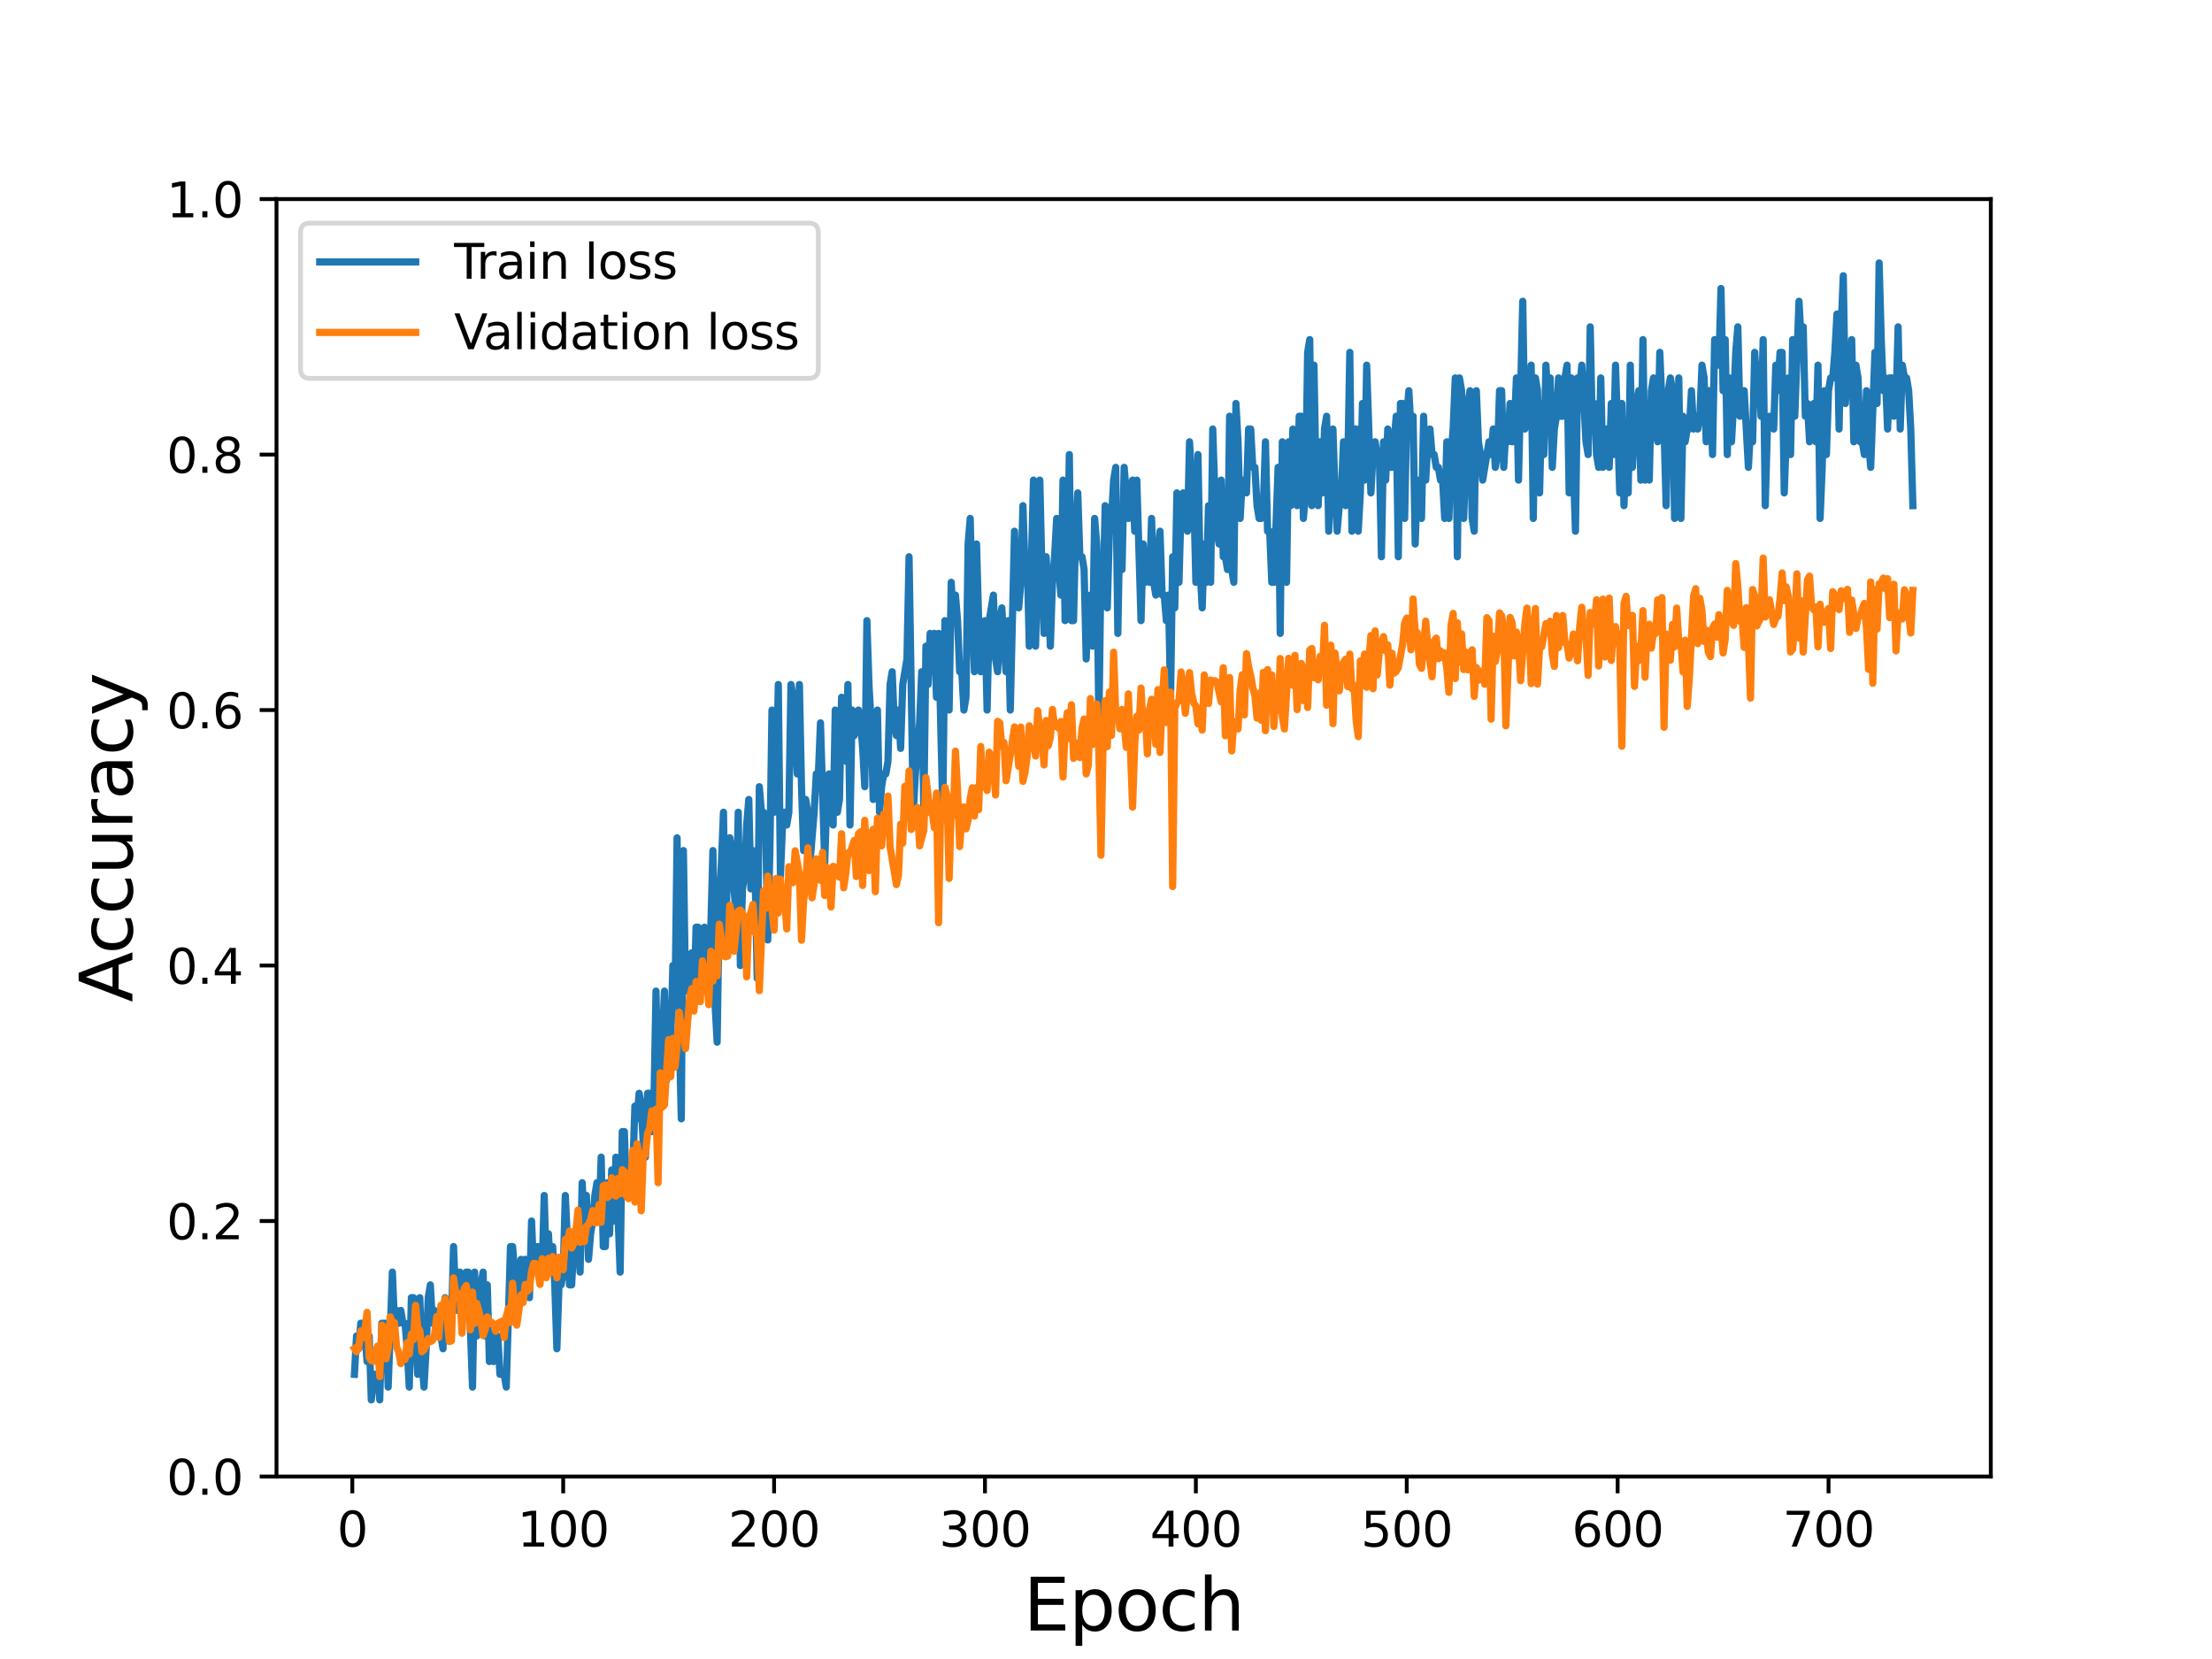 <?xml version="1.0" encoding="utf-8" standalone="no"?>
<!DOCTYPE svg PUBLIC "-//W3C//DTD SVG 1.1//EN"
  "http://www.w3.org/Graphics/SVG/1.1/DTD/svg11.dtd">
<svg height="345.6pt" version="1.1" viewBox="0 0 460.8 345.6" width="460.8pt" xmlns="http://www.w3.org/2000/svg" xmlns:xlink="http://www.w3.org/1999/xlink">
 <defs>
  <style type="text/css">*{stroke-linecap:butt;stroke-linejoin:round;}</style>
 </defs>
 <g id="figure_1">
  <g id="patch_1">
   <path d="M 0 345.6 
L 460.8 345.6 
L 460.8 0 
L 0 0 
z
" style="fill:#ffffff;"/>
  </g>
  <g id="axes_1">
   <g id="patch_2">
    <path d="M 57.6 307.584 
L 414.72 307.584 
L 414.72 41.472 
L 57.6 41.472 
z
" style="fill:#ffffff;"/>
   </g>
   <g id="matplotlib.axis_1">
    <g id="xtick_1">
     <g id="line2d_1">
      <defs>
       <path d="M 0 0 
L 0 3.5 
" id="m7c4760db73" style="stroke:#000000;stroke-width:0.8;"/>
      </defs>
      <g>
       <use style="stroke:#000000;stroke-width:0.8;" x="73.393" xlink:href="#m7c4760db73" y="307.584"/>
      </g>
     </g>
     <g id="text_1">
      <!-- 0 -->
      <g transform="translate(70.212 322.182)scale(0.1 -0.1)">
       <defs>
        <path d="M 2034 4250 
Q 1547 4250 1301 3770 
Q 1056 3291 1056 2328 
Q 1056 1369 1301 889 
Q 1547 409 2034 409 
Q 2525 409 2770 889 
Q 3016 1369 3016 2328 
Q 3016 3291 2770 3770 
Q 2525 4250 2034 4250 
z
M 2034 4750 
Q 2819 4750 3233 4129 
Q 3647 3509 3647 2328 
Q 3647 1150 3233 529 
Q 2819 -91 2034 -91 
Q 1250 -91 836 529 
Q 422 1150 422 2328 
Q 422 3509 836 4129 
Q 1250 4750 2034 4750 
z
" id="DejaVuSans-30" transform="scale(0.016)"/>
       </defs>
       <use xlink:href="#DejaVuSans-30"/>
      </g>
     </g>
    </g>
    <g id="xtick_2">
     <g id="line2d_2">
      <g>
       <use style="stroke:#000000;stroke-width:0.8;" x="117.325" xlink:href="#m7c4760db73" y="307.584"/>
      </g>
     </g>
     <g id="text_2">
      <!-- 100 -->
      <g transform="translate(107.781 322.182)scale(0.1 -0.1)">
       <defs>
        <path d="M 794 531 
L 1825 531 
L 1825 4091 
L 703 3866 
L 703 4441 
L 1819 4666 
L 2450 4666 
L 2450 531 
L 3481 531 
L 3481 0 
L 794 0 
L 794 531 
z
" id="DejaVuSans-31" transform="scale(0.016)"/>
       </defs>
       <use xlink:href="#DejaVuSans-31"/>
       <use x="63.623" xlink:href="#DejaVuSans-30"/>
       <use x="127.246" xlink:href="#DejaVuSans-30"/>
      </g>
     </g>
    </g>
    <g id="xtick_3">
     <g id="line2d_3">
      <g>
       <use style="stroke:#000000;stroke-width:0.8;" x="161.257" xlink:href="#m7c4760db73" y="307.584"/>
      </g>
     </g>
     <g id="text_3">
      <!-- 200 -->
      <g transform="translate(151.713 322.182)scale(0.1 -0.1)">
       <defs>
        <path d="M 1228 531 
L 3431 531 
L 3431 0 
L 469 0 
L 469 531 
Q 828 903 1448 1529 
Q 2069 2156 2228 2338 
Q 2531 2678 2651 2914 
Q 2772 3150 2772 3378 
Q 2772 3750 2511 3984 
Q 2250 4219 1831 4219 
Q 1534 4219 1204 4116 
Q 875 4013 500 3803 
L 500 4441 
Q 881 4594 1212 4672 
Q 1544 4750 1819 4750 
Q 2544 4750 2975 4387 
Q 3406 4025 3406 3419 
Q 3406 3131 3298 2873 
Q 3191 2616 2906 2266 
Q 2828 2175 2409 1742 
Q 1991 1309 1228 531 
z
" id="DejaVuSans-32" transform="scale(0.016)"/>
       </defs>
       <use xlink:href="#DejaVuSans-32"/>
       <use x="63.623" xlink:href="#DejaVuSans-30"/>
       <use x="127.246" xlink:href="#DejaVuSans-30"/>
      </g>
     </g>
    </g>
    <g id="xtick_4">
     <g id="line2d_4">
      <g>
       <use style="stroke:#000000;stroke-width:0.8;" x="205.188" xlink:href="#m7c4760db73" y="307.584"/>
      </g>
     </g>
     <g id="text_4">
      <!-- 300 -->
      <g transform="translate(195.644 322.182)scale(0.1 -0.1)">
       <defs>
        <path d="M 2597 2516 
Q 3050 2419 3304 2112 
Q 3559 1806 3559 1356 
Q 3559 666 3084 287 
Q 2609 -91 1734 -91 
Q 1441 -91 1130 -33 
Q 819 25 488 141 
L 488 750 
Q 750 597 1062 519 
Q 1375 441 1716 441 
Q 2309 441 2620 675 
Q 2931 909 2931 1356 
Q 2931 1769 2642 2001 
Q 2353 2234 1838 2234 
L 1294 2234 
L 1294 2753 
L 1863 2753 
Q 2328 2753 2575 2939 
Q 2822 3125 2822 3475 
Q 2822 3834 2567 4026 
Q 2313 4219 1838 4219 
Q 1578 4219 1281 4162 
Q 984 4106 628 3988 
L 628 4550 
Q 988 4650 1302 4700 
Q 1616 4750 1894 4750 
Q 2613 4750 3031 4423 
Q 3450 4097 3450 3541 
Q 3450 3153 3228 2886 
Q 3006 2619 2597 2516 
z
" id="DejaVuSans-33" transform="scale(0.016)"/>
       </defs>
       <use xlink:href="#DejaVuSans-33"/>
       <use x="63.623" xlink:href="#DejaVuSans-30"/>
       <use x="127.246" xlink:href="#DejaVuSans-30"/>
      </g>
     </g>
    </g>
    <g id="xtick_5">
     <g id="line2d_5">
      <g>
       <use style="stroke:#000000;stroke-width:0.8;" x="249.12" xlink:href="#m7c4760db73" y="307.584"/>
      </g>
     </g>
     <g id="text_5">
      <!-- 400 -->
      <g transform="translate(239.576 322.182)scale(0.1 -0.1)">
       <defs>
        <path d="M 2419 4116 
L 825 1625 
L 2419 1625 
L 2419 4116 
z
M 2253 4666 
L 3047 4666 
L 3047 1625 
L 3713 1625 
L 3713 1100 
L 3047 1100 
L 3047 0 
L 2419 0 
L 2419 1100 
L 313 1100 
L 313 1709 
L 2253 4666 
z
" id="DejaVuSans-34" transform="scale(0.016)"/>
       </defs>
       <use xlink:href="#DejaVuSans-34"/>
       <use x="63.623" xlink:href="#DejaVuSans-30"/>
       <use x="127.246" xlink:href="#DejaVuSans-30"/>
      </g>
     </g>
    </g>
    <g id="xtick_6">
     <g id="line2d_6">
      <g>
       <use style="stroke:#000000;stroke-width:0.8;" x="293.051" xlink:href="#m7c4760db73" y="307.584"/>
      </g>
     </g>
     <g id="text_6">
      <!-- 500 -->
      <g transform="translate(283.508 322.182)scale(0.1 -0.1)">
       <defs>
        <path d="M 691 4666 
L 3169 4666 
L 3169 4134 
L 1269 4134 
L 1269 2991 
Q 1406 3038 1543 3061 
Q 1681 3084 1819 3084 
Q 2600 3084 3056 2656 
Q 3513 2228 3513 1497 
Q 3513 744 3044 326 
Q 2575 -91 1722 -91 
Q 1428 -91 1123 -41 
Q 819 9 494 109 
L 494 744 
Q 775 591 1075 516 
Q 1375 441 1709 441 
Q 2250 441 2565 725 
Q 2881 1009 2881 1497 
Q 2881 1984 2565 2268 
Q 2250 2553 1709 2553 
Q 1456 2553 1204 2497 
Q 953 2441 691 2322 
L 691 4666 
z
" id="DejaVuSans-35" transform="scale(0.016)"/>
       </defs>
       <use xlink:href="#DejaVuSans-35"/>
       <use x="63.623" xlink:href="#DejaVuSans-30"/>
       <use x="127.246" xlink:href="#DejaVuSans-30"/>
      </g>
     </g>
    </g>
    <g id="xtick_7">
     <g id="line2d_7">
      <g>
       <use style="stroke:#000000;stroke-width:0.8;" x="336.983" xlink:href="#m7c4760db73" y="307.584"/>
      </g>
     </g>
     <g id="text_7">
      <!-- 600 -->
      <g transform="translate(327.439 322.182)scale(0.1 -0.1)">
       <defs>
        <path d="M 2113 2584 
Q 1688 2584 1439 2293 
Q 1191 2003 1191 1497 
Q 1191 994 1439 701 
Q 1688 409 2113 409 
Q 2538 409 2786 701 
Q 3034 994 3034 1497 
Q 3034 2003 2786 2293 
Q 2538 2584 2113 2584 
z
M 3366 4563 
L 3366 3988 
Q 3128 4100 2886 4159 
Q 2644 4219 2406 4219 
Q 1781 4219 1451 3797 
Q 1122 3375 1075 2522 
Q 1259 2794 1537 2939 
Q 1816 3084 2150 3084 
Q 2853 3084 3261 2657 
Q 3669 2231 3669 1497 
Q 3669 778 3244 343 
Q 2819 -91 2113 -91 
Q 1303 -91 875 529 
Q 447 1150 447 2328 
Q 447 3434 972 4092 
Q 1497 4750 2381 4750 
Q 2619 4750 2861 4703 
Q 3103 4656 3366 4563 
z
" id="DejaVuSans-36" transform="scale(0.016)"/>
       </defs>
       <use xlink:href="#DejaVuSans-36"/>
       <use x="63.623" xlink:href="#DejaVuSans-30"/>
       <use x="127.246" xlink:href="#DejaVuSans-30"/>
      </g>
     </g>
    </g>
    <g id="xtick_8">
     <g id="line2d_8">
      <g>
       <use style="stroke:#000000;stroke-width:0.8;" x="380.915" xlink:href="#m7c4760db73" y="307.584"/>
      </g>
     </g>
     <g id="text_8">
      <!-- 700 -->
      <g transform="translate(371.371 322.182)scale(0.1 -0.1)">
       <defs>
        <path d="M 525 4666 
L 3525 4666 
L 3525 4397 
L 1831 0 
L 1172 0 
L 2766 4134 
L 525 4134 
L 525 4666 
z
" id="DejaVuSans-37" transform="scale(0.016)"/>
       </defs>
       <use xlink:href="#DejaVuSans-37"/>
       <use x="63.623" xlink:href="#DejaVuSans-30"/>
       <use x="127.246" xlink:href="#DejaVuSans-30"/>
      </g>
     </g>
    </g>
    <g id="text_9">
     <!-- Epoch -->
     <g transform="translate(213.194 339.66)scale(0.15 -0.15)">
      <defs>
       <path d="M 628 4666 
L 3578 4666 
L 3578 4134 
L 1259 4134 
L 1259 2753 
L 3481 2753 
L 3481 2222 
L 1259 2222 
L 1259 531 
L 3634 531 
L 3634 0 
L 628 0 
L 628 4666 
z
" id="DejaVuSans-45" transform="scale(0.016)"/>
       <path d="M 1159 525 
L 1159 -1331 
L 581 -1331 
L 581 3500 
L 1159 3500 
L 1159 2969 
Q 1341 3281 1617 3432 
Q 1894 3584 2278 3584 
Q 2916 3584 3314 3078 
Q 3713 2572 3713 1747 
Q 3713 922 3314 415 
Q 2916 -91 2278 -91 
Q 1894 -91 1617 61 
Q 1341 213 1159 525 
z
M 3116 1747 
Q 3116 2381 2855 2742 
Q 2594 3103 2138 3103 
Q 1681 3103 1420 2742 
Q 1159 2381 1159 1747 
Q 1159 1113 1420 752 
Q 1681 391 2138 391 
Q 2594 391 2855 752 
Q 3116 1113 3116 1747 
z
" id="DejaVuSans-70" transform="scale(0.016)"/>
       <path d="M 1959 3097 
Q 1497 3097 1228 2736 
Q 959 2375 959 1747 
Q 959 1119 1226 758 
Q 1494 397 1959 397 
Q 2419 397 2687 759 
Q 2956 1122 2956 1747 
Q 2956 2369 2687 2733 
Q 2419 3097 1959 3097 
z
M 1959 3584 
Q 2709 3584 3137 3096 
Q 3566 2609 3566 1747 
Q 3566 888 3137 398 
Q 2709 -91 1959 -91 
Q 1206 -91 779 398 
Q 353 888 353 1747 
Q 353 2609 779 3096 
Q 1206 3584 1959 3584 
z
" id="DejaVuSans-6f" transform="scale(0.016)"/>
       <path d="M 3122 3366 
L 3122 2828 
Q 2878 2963 2633 3030 
Q 2388 3097 2138 3097 
Q 1578 3097 1268 2742 
Q 959 2388 959 1747 
Q 959 1106 1268 751 
Q 1578 397 2138 397 
Q 2388 397 2633 464 
Q 2878 531 3122 666 
L 3122 134 
Q 2881 22 2623 -34 
Q 2366 -91 2075 -91 
Q 1284 -91 818 406 
Q 353 903 353 1747 
Q 353 2603 823 3093 
Q 1294 3584 2113 3584 
Q 2378 3584 2631 3529 
Q 2884 3475 3122 3366 
z
" id="DejaVuSans-63" transform="scale(0.016)"/>
       <path d="M 3513 2113 
L 3513 0 
L 2938 0 
L 2938 2094 
Q 2938 2591 2744 2837 
Q 2550 3084 2163 3084 
Q 1697 3084 1428 2787 
Q 1159 2491 1159 1978 
L 1159 0 
L 581 0 
L 581 4863 
L 1159 4863 
L 1159 2956 
Q 1366 3272 1645 3428 
Q 1925 3584 2291 3584 
Q 2894 3584 3203 3211 
Q 3513 2838 3513 2113 
z
" id="DejaVuSans-68" transform="scale(0.016)"/>
      </defs>
      <use xlink:href="#DejaVuSans-45"/>
      <use x="63.184" xlink:href="#DejaVuSans-70"/>
      <use x="126.66" xlink:href="#DejaVuSans-6f"/>
      <use x="187.842" xlink:href="#DejaVuSans-63"/>
      <use x="242.822" xlink:href="#DejaVuSans-68"/>
     </g>
    </g>
   </g>
   <g id="matplotlib.axis_2">
    <g id="ytick_1">
     <g id="line2d_9">
      <defs>
       <path d="M 0 0 
L -3.5 0 
" id="m2d6a97a2b4" style="stroke:#000000;stroke-width:0.8;"/>
      </defs>
      <g>
       <use style="stroke:#000000;stroke-width:0.8;" x="57.6" xlink:href="#m2d6a97a2b4" y="307.584"/>
      </g>
     </g>
     <g id="text_10">
      <!-- 0.0 -->
      <g transform="translate(34.697 311.383)scale(0.1 -0.1)">
       <defs>
        <path d="M 684 794 
L 1344 794 
L 1344 0 
L 684 0 
L 684 794 
z
" id="DejaVuSans-2e" transform="scale(0.016)"/>
       </defs>
       <use xlink:href="#DejaVuSans-30"/>
       <use x="63.623" xlink:href="#DejaVuSans-2e"/>
       <use x="95.41" xlink:href="#DejaVuSans-30"/>
      </g>
     </g>
    </g>
    <g id="ytick_2">
     <g id="line2d_10">
      <g>
       <use style="stroke:#000000;stroke-width:0.8;" x="57.6" xlink:href="#m2d6a97a2b4" y="254.362"/>
      </g>
     </g>
     <g id="text_11">
      <!-- 0.2 -->
      <g transform="translate(34.697 258.161)scale(0.1 -0.1)">
       <use xlink:href="#DejaVuSans-30"/>
       <use x="63.623" xlink:href="#DejaVuSans-2e"/>
       <use x="95.41" xlink:href="#DejaVuSans-32"/>
      </g>
     </g>
    </g>
    <g id="ytick_3">
     <g id="line2d_11">
      <g>
       <use style="stroke:#000000;stroke-width:0.8;" x="57.6" xlink:href="#m2d6a97a2b4" y="201.139"/>
      </g>
     </g>
     <g id="text_12">
      <!-- 0.4 -->
      <g transform="translate(34.697 204.938)scale(0.1 -0.1)">
       <use xlink:href="#DejaVuSans-30"/>
       <use x="63.623" xlink:href="#DejaVuSans-2e"/>
       <use x="95.41" xlink:href="#DejaVuSans-34"/>
      </g>
     </g>
    </g>
    <g id="ytick_4">
     <g id="line2d_12">
      <g>
       <use style="stroke:#000000;stroke-width:0.8;" x="57.6" xlink:href="#m2d6a97a2b4" y="147.917"/>
      </g>
     </g>
     <g id="text_13">
      <!-- 0.6 -->
      <g transform="translate(34.697 151.716)scale(0.1 -0.1)">
       <use xlink:href="#DejaVuSans-30"/>
       <use x="63.623" xlink:href="#DejaVuSans-2e"/>
       <use x="95.41" xlink:href="#DejaVuSans-36"/>
      </g>
     </g>
    </g>
    <g id="ytick_5">
     <g id="line2d_13">
      <g>
       <use style="stroke:#000000;stroke-width:0.8;" x="57.6" xlink:href="#m2d6a97a2b4" y="94.694"/>
      </g>
     </g>
     <g id="text_14">
      <!-- 0.8 -->
      <g transform="translate(34.697 98.494)scale(0.1 -0.1)">
       <defs>
        <path d="M 2034 2216 
Q 1584 2216 1326 1975 
Q 1069 1734 1069 1313 
Q 1069 891 1326 650 
Q 1584 409 2034 409 
Q 2484 409 2743 651 
Q 3003 894 3003 1313 
Q 3003 1734 2745 1975 
Q 2488 2216 2034 2216 
z
M 1403 2484 
Q 997 2584 770 2862 
Q 544 3141 544 3541 
Q 544 4100 942 4425 
Q 1341 4750 2034 4750 
Q 2731 4750 3128 4425 
Q 3525 4100 3525 3541 
Q 3525 3141 3298 2862 
Q 3072 2584 2669 2484 
Q 3125 2378 3379 2068 
Q 3634 1759 3634 1313 
Q 3634 634 3220 271 
Q 2806 -91 2034 -91 
Q 1263 -91 848 271 
Q 434 634 434 1313 
Q 434 1759 690 2068 
Q 947 2378 1403 2484 
z
M 1172 3481 
Q 1172 3119 1398 2916 
Q 1625 2713 2034 2713 
Q 2441 2713 2670 2916 
Q 2900 3119 2900 3481 
Q 2900 3844 2670 4047 
Q 2441 4250 2034 4250 
Q 1625 4250 1398 4047 
Q 1172 3844 1172 3481 
z
" id="DejaVuSans-38" transform="scale(0.016)"/>
       </defs>
       <use xlink:href="#DejaVuSans-30"/>
       <use x="63.623" xlink:href="#DejaVuSans-2e"/>
       <use x="95.41" xlink:href="#DejaVuSans-38"/>
      </g>
     </g>
    </g>
    <g id="ytick_6">
     <g id="line2d_14">
      <g>
       <use style="stroke:#000000;stroke-width:0.8;" x="57.6" xlink:href="#m2d6a97a2b4" y="41.472"/>
      </g>
     </g>
     <g id="text_15">
      <!-- 1.0 -->
      <g transform="translate(34.697 45.271)scale(0.1 -0.1)">
       <use xlink:href="#DejaVuSans-31"/>
       <use x="63.623" xlink:href="#DejaVuSans-2e"/>
       <use x="95.41" xlink:href="#DejaVuSans-30"/>
      </g>
     </g>
    </g>
    <g id="text_16">
     <!-- Accuracy -->
     <g transform="translate(27.577 208.77)rotate(-90)scale(0.15 -0.15)">
      <defs>
       <path d="M 2188 4044 
L 1331 1722 
L 3047 1722 
L 2188 4044 
z
M 1831 4666 
L 2547 4666 
L 4325 0 
L 3669 0 
L 3244 1197 
L 1141 1197 
L 716 0 
L 50 0 
L 1831 4666 
z
" id="DejaVuSans-41" transform="scale(0.016)"/>
       <path d="M 544 1381 
L 544 3500 
L 1119 3500 
L 1119 1403 
Q 1119 906 1312 657 
Q 1506 409 1894 409 
Q 2359 409 2629 706 
Q 2900 1003 2900 1516 
L 2900 3500 
L 3475 3500 
L 3475 0 
L 2900 0 
L 2900 538 
Q 2691 219 2414 64 
Q 2138 -91 1772 -91 
Q 1169 -91 856 284 
Q 544 659 544 1381 
z
M 1991 3584 
L 1991 3584 
z
" id="DejaVuSans-75" transform="scale(0.016)"/>
       <path d="M 2631 2963 
Q 2534 3019 2420 3045 
Q 2306 3072 2169 3072 
Q 1681 3072 1420 2755 
Q 1159 2438 1159 1844 
L 1159 0 
L 581 0 
L 581 3500 
L 1159 3500 
L 1159 2956 
Q 1341 3275 1631 3429 
Q 1922 3584 2338 3584 
Q 2397 3584 2469 3576 
Q 2541 3569 2628 3553 
L 2631 2963 
z
" id="DejaVuSans-72" transform="scale(0.016)"/>
       <path d="M 2194 1759 
Q 1497 1759 1228 1600 
Q 959 1441 959 1056 
Q 959 750 1161 570 
Q 1363 391 1709 391 
Q 2188 391 2477 730 
Q 2766 1069 2766 1631 
L 2766 1759 
L 2194 1759 
z
M 3341 1997 
L 3341 0 
L 2766 0 
L 2766 531 
Q 2569 213 2275 61 
Q 1981 -91 1556 -91 
Q 1019 -91 701 211 
Q 384 513 384 1019 
Q 384 1609 779 1909 
Q 1175 2209 1959 2209 
L 2766 2209 
L 2766 2266 
Q 2766 2663 2505 2880 
Q 2244 3097 1772 3097 
Q 1472 3097 1187 3025 
Q 903 2953 641 2809 
L 641 3341 
Q 956 3463 1253 3523 
Q 1550 3584 1831 3584 
Q 2591 3584 2966 3190 
Q 3341 2797 3341 1997 
z
" id="DejaVuSans-61" transform="scale(0.016)"/>
       <path d="M 2059 -325 
Q 1816 -950 1584 -1140 
Q 1353 -1331 966 -1331 
L 506 -1331 
L 506 -850 
L 844 -850 
Q 1081 -850 1212 -737 
Q 1344 -625 1503 -206 
L 1606 56 
L 191 3500 
L 800 3500 
L 1894 763 
L 2988 3500 
L 3597 3500 
L 2059 -325 
z
" id="DejaVuSans-79" transform="scale(0.016)"/>
      </defs>
      <use xlink:href="#DejaVuSans-41"/>
      <use x="66.658" xlink:href="#DejaVuSans-63"/>
      <use x="121.639" xlink:href="#DejaVuSans-63"/>
      <use x="176.619" xlink:href="#DejaVuSans-75"/>
      <use x="239.998" xlink:href="#DejaVuSans-72"/>
      <use x="281.111" xlink:href="#DejaVuSans-61"/>
      <use x="342.391" xlink:href="#DejaVuSans-63"/>
      <use x="397.371" xlink:href="#DejaVuSans-79"/>
     </g>
    </g>
   </g>
   <g id="line2d_15">
    <path clip-path="url(#p06f61e50ca)" d="M 73.833 286.295 
L 74.272 278.312 
L 74.711 280.973 
L 75.151 275.651 
L 75.59 275.651 
L 76.029 278.312 
L 76.469 283.634 
L 76.908 278.312 
L 77.347 291.617 
L 77.787 286.295 
L 78.665 286.295 
L 79.105 291.617 
L 79.544 275.651 
L 80.422 275.651 
L 80.862 288.956 
L 81.74 265.006 
L 82.18 275.651 
L 82.619 272.989 
L 83.058 275.651 
L 83.498 272.989 
L 83.937 275.651 
L 84.376 275.651 
L 84.816 280.973 
L 85.255 288.956 
L 85.694 270.328 
L 86.134 270.328 
L 87.012 286.295 
L 87.452 270.328 
L 87.891 283.634 
L 88.33 288.956 
L 88.769 280.973 
L 89.209 270.328 
L 89.648 267.667 
L 90.087 275.651 
L 90.527 272.989 
L 90.966 278.312 
L 91.845 278.312 
L 92.284 280.973 
L 92.723 270.328 
L 93.163 278.312 
L 93.602 278.312 
L 94.041 275.651 
L 94.481 259.684 
L 94.92 270.328 
L 95.359 272.989 
L 95.799 265.006 
L 96.238 275.651 
L 96.677 267.667 
L 97.116 265.006 
L 97.556 265.006 
L 98.434 288.956 
L 98.874 265.006 
L 99.313 278.312 
L 99.752 275.651 
L 100.192 267.667 
L 100.631 265.006 
L 101.07 278.312 
L 101.51 267.667 
L 101.949 283.634 
L 102.388 275.651 
L 102.828 283.634 
L 103.706 278.312 
L 104.146 286.295 
L 105.024 286.295 
L 105.463 288.956 
L 106.342 259.684 
L 106.781 259.684 
L 107.66 270.328 
L 108.099 267.667 
L 108.539 262.345 
L 108.978 270.328 
L 109.417 262.345 
L 109.857 265.006 
L 110.296 270.328 
L 110.735 254.362 
L 111.175 265.006 
L 112.053 259.684 
L 112.493 265.006 
L 112.932 265.006 
L 113.371 249.039 
L 113.81 265.006 
L 114.25 257.023 
L 114.689 265.006 
L 115.128 259.684 
L 115.568 267.667 
L 116.007 280.973 
L 116.446 267.667 
L 116.886 267.667 
L 117.325 265.006 
L 117.764 249.039 
L 118.643 267.667 
L 119.082 267.667 
L 119.522 259.684 
L 119.961 259.684 
L 120.4 254.362 
L 120.84 265.006 
L 121.279 246.378 
L 121.718 254.362 
L 122.157 249.039 
L 122.597 262.345 
L 123.036 257.023 
L 123.475 254.362 
L 123.915 249.039 
L 124.354 246.378 
L 124.793 254.362 
L 125.233 241.056 
L 125.672 259.684 
L 126.111 259.684 
L 126.551 246.378 
L 126.99 257.023 
L 127.429 243.717 
L 127.869 254.362 
L 128.308 241.056 
L 129.187 265.006 
L 129.626 235.734 
L 130.065 235.734 
L 130.504 249.039 
L 131.383 243.717 
L 131.822 243.717 
L 132.262 230.412 
L 132.701 233.073 
L 133.14 227.75 
L 133.58 230.412 
L 134.019 238.395 
L 134.458 241.056 
L 134.898 227.75 
L 135.337 227.75 
L 135.776 235.734 
L 136.216 230.412 
L 136.655 206.461 
L 137.094 227.75 
L 137.534 219.767 
L 137.973 217.106 
L 138.412 206.461 
L 138.851 225.089 
L 139.291 222.428 
L 139.73 217.106 
L 140.169 201.139 
L 140.609 209.123 
L 141.048 174.528 
L 141.487 214.445 
L 141.927 233.073 
L 142.366 177.189 
L 142.805 206.461 
L 143.245 203.8 
L 143.684 206.461 
L 144.123 198.478 
L 144.563 209.123 
L 145.002 193.156 
L 145.441 193.156 
L 145.881 198.478 
L 146.32 206.461 
L 146.759 193.156 
L 147.199 198.478 
L 147.638 198.478 
L 148.077 193.156 
L 148.516 177.189 
L 148.956 209.123 
L 149.395 217.106 
L 149.834 187.834 
L 150.274 179.85 
L 150.713 169.206 
L 151.152 195.817 
L 151.592 179.85 
L 152.031 174.528 
L 152.47 177.189 
L 152.91 185.172 
L 153.349 190.495 
L 153.788 169.206 
L 154.228 201.139 
L 154.667 185.172 
L 155.106 182.511 
L 155.546 171.867 
L 155.985 166.545 
L 156.424 185.172 
L 156.863 177.189 
L 157.303 182.511 
L 157.742 203.8 
L 158.181 163.884 
L 158.621 169.206 
L 159.06 169.206 
L 159.499 171.867 
L 159.939 195.817 
L 160.378 177.189 
L 160.817 147.917 
L 161.257 169.206 
L 161.696 163.884 
L 162.135 142.595 
L 162.575 182.511 
L 163.014 171.867 
L 163.453 169.206 
L 163.893 171.867 
L 164.332 169.206 
L 164.771 142.595 
L 165.21 145.256 
L 166.089 161.222 
L 166.528 142.595 
L 166.968 163.884 
L 167.407 177.189 
L 167.846 166.545 
L 168.286 169.206 
L 168.725 179.85 
L 169.604 169.206 
L 170.043 161.222 
L 170.482 161.222 
L 170.922 150.578 
L 171.8 179.85 
L 172.24 166.545 
L 172.679 161.222 
L 173.557 171.867 
L 173.997 147.917 
L 174.436 169.206 
L 174.875 166.545 
L 175.315 145.256 
L 175.754 150.578 
L 176.193 158.561 
L 176.633 142.595 
L 177.072 171.867 
L 177.511 147.917 
L 177.951 153.239 
L 178.829 147.917 
L 179.269 150.578 
L 179.708 155.9 
L 180.147 163.884 
L 180.587 129.289 
L 181.026 142.595 
L 181.465 150.578 
L 181.904 166.545 
L 182.783 147.917 
L 183.222 169.206 
L 183.662 163.884 
L 184.101 161.222 
L 184.54 161.222 
L 184.98 158.561 
L 185.419 142.595 
L 185.858 139.933 
L 186.298 150.578 
L 186.737 153.239 
L 187.176 147.917 
L 187.616 155.9 
L 188.055 142.595 
L 188.934 137.272 
L 189.373 115.983 
L 190.251 169.206 
L 190.691 161.222 
L 191.569 150.578 
L 192.009 139.933 
L 192.448 169.206 
L 192.887 134.611 
L 193.327 142.595 
L 193.766 131.95 
L 194.205 137.272 
L 194.645 131.95 
L 195.084 145.256 
L 195.523 131.95 
L 196.402 169.206 
L 196.841 129.289 
L 197.72 147.917 
L 198.159 121.306 
L 198.598 129.289 
L 199.038 123.967 
L 199.477 129.289 
L 199.916 139.933 
L 200.356 139.933 
L 200.795 147.917 
L 201.234 145.256 
L 201.674 113.322 
L 202.113 108 
L 202.552 126.628 
L 202.992 139.933 
L 203.431 113.322 
L 203.87 129.289 
L 204.31 139.933 
L 205.188 129.289 
L 205.628 147.917 
L 206.067 129.289 
L 206.945 123.967 
L 207.385 137.272 
L 207.824 139.933 
L 208.263 129.289 
L 208.703 126.628 
L 209.142 134.611 
L 209.581 139.933 
L 210.021 129.289 
L 210.46 147.917 
L 211.339 110.661 
L 211.778 123.967 
L 212.217 126.628 
L 212.657 121.306 
L 213.096 105.339 
L 213.535 118.644 
L 213.975 115.983 
L 214.414 134.611 
L 215.292 100.017 
L 215.732 134.611 
L 216.61 100.017 
L 217.05 118.644 
L 217.489 131.95 
L 217.928 115.983 
L 218.368 123.967 
L 218.807 134.611 
L 219.246 121.306 
L 219.686 115.983 
L 220.125 108 
L 220.564 118.644 
L 221.004 123.967 
L 221.443 100.017 
L 221.882 129.289 
L 222.322 121.306 
L 222.761 94.694 
L 223.2 129.289 
L 223.639 129.289 
L 224.079 110.661 
L 224.518 102.678 
L 224.957 115.983 
L 225.397 115.983 
L 225.836 118.644 
L 226.275 137.272 
L 226.715 126.628 
L 227.154 123.967 
L 227.593 134.611 
L 228.033 108 
L 228.472 113.322 
L 228.911 150.578 
L 229.351 118.644 
L 229.79 123.967 
L 230.229 105.339 
L 230.669 126.628 
L 231.108 110.661 
L 231.547 108 
L 231.986 100.017 
L 232.426 97.356 
L 232.865 131.95 
L 233.304 108 
L 233.744 118.644 
L 234.183 97.356 
L 235.062 108 
L 235.501 105.339 
L 235.94 100.017 
L 236.38 110.661 
L 236.819 100.017 
L 237.698 129.289 
L 238.137 113.322 
L 238.576 121.306 
L 239.016 115.983 
L 239.455 121.306 
L 239.894 108 
L 240.334 121.306 
L 240.773 123.967 
L 241.212 115.983 
L 241.651 110.661 
L 242.091 123.967 
L 242.53 123.967 
L 242.969 129.289 
L 243.409 123.967 
L 243.848 145.256 
L 244.287 115.983 
L 244.727 126.628 
L 245.166 102.678 
L 245.605 121.306 
L 246.045 105.339 
L 246.484 102.678 
L 246.923 105.339 
L 247.363 110.661 
L 247.802 92.033 
L 248.241 100.017 
L 248.681 102.678 
L 249.12 121.306 
L 249.559 94.694 
L 249.998 118.644 
L 250.438 126.628 
L 250.877 113.322 
L 251.316 121.306 
L 251.756 105.339 
L 252.195 121.306 
L 252.634 89.372 
L 253.074 102.678 
L 253.513 110.661 
L 253.952 113.322 
L 254.392 100.017 
L 254.831 115.983 
L 255.27 115.983 
L 255.71 118.644 
L 256.149 86.711 
L 256.588 118.644 
L 257.028 121.306 
L 257.467 84.05 
L 257.906 92.033 
L 258.345 108 
L 258.785 100.017 
L 259.224 100.017 
L 259.663 102.678 
L 260.103 89.372 
L 260.542 89.372 
L 260.981 97.356 
L 261.421 97.356 
L 261.86 105.339 
L 262.299 108 
L 262.739 108 
L 263.178 105.339 
L 263.617 92.033 
L 264.057 110.661 
L 264.496 110.661 
L 264.935 121.306 
L 265.375 121.306 
L 266.253 97.356 
L 266.692 131.95 
L 267.132 92.033 
L 267.571 97.356 
L 268.01 121.306 
L 268.45 92.033 
L 268.889 105.339 
L 269.328 89.372 
L 269.768 92.033 
L 270.207 105.339 
L 270.646 86.711 
L 271.086 86.711 
L 271.525 108 
L 271.964 102.678 
L 272.404 73.405 
L 272.843 70.744 
L 273.282 105.339 
L 273.722 76.067 
L 274.161 100.017 
L 274.6 105.339 
L 275.039 92.033 
L 275.479 102.678 
L 275.918 89.372 
L 276.357 86.711 
L 276.797 110.661 
L 277.236 94.694 
L 277.675 89.372 
L 278.115 102.678 
L 278.554 110.661 
L 278.993 105.339 
L 279.433 102.678 
L 279.872 92.033 
L 280.311 105.339 
L 280.751 97.356 
L 281.19 73.405 
L 281.629 110.661 
L 282.069 89.372 
L 282.508 89.372 
L 282.947 110.661 
L 283.386 102.678 
L 283.826 84.05 
L 284.265 100.017 
L 284.704 76.067 
L 285.583 102.678 
L 286.022 94.694 
L 286.462 92.033 
L 286.901 94.694 
L 287.34 94.694 
L 287.78 115.983 
L 288.219 92.033 
L 288.658 100.017 
L 289.098 89.372 
L 289.537 97.356 
L 289.976 97.356 
L 290.855 86.711 
L 291.294 115.983 
L 291.733 84.05 
L 292.173 84.05 
L 292.612 108 
L 293.051 86.711 
L 293.491 81.389 
L 293.93 89.372 
L 294.369 86.711 
L 294.809 113.322 
L 295.248 100.017 
L 295.687 105.339 
L 296.127 108 
L 296.566 86.711 
L 297.005 100.017 
L 297.445 92.033 
L 297.884 89.372 
L 298.323 94.694 
L 298.763 94.694 
L 299.202 97.356 
L 299.641 97.356 
L 300.08 100.017 
L 300.52 100.017 
L 300.959 108 
L 301.398 92.033 
L 301.838 108 
L 302.277 94.694 
L 302.716 89.372 
L 303.156 78.728 
L 303.595 115.983 
L 304.034 78.728 
L 304.474 81.389 
L 304.913 108 
L 305.792 84.05 
L 306.231 81.389 
L 306.67 108 
L 307.11 110.661 
L 307.549 81.389 
L 307.988 92.033 
L 308.427 94.694 
L 308.867 100.017 
L 310.185 92.033 
L 310.624 94.694 
L 311.063 89.372 
L 311.503 97.356 
L 311.942 94.694 
L 312.381 81.389 
L 312.821 81.389 
L 313.26 97.356 
L 313.699 89.372 
L 314.139 92.033 
L 314.578 84.05 
L 315.017 92.033 
L 315.457 89.372 
L 315.896 78.728 
L 316.335 100.017 
L 317.214 62.761 
L 317.653 89.372 
L 318.092 78.728 
L 318.532 84.05 
L 318.971 76.067 
L 319.41 108 
L 319.85 78.728 
L 320.289 81.389 
L 320.728 102.678 
L 321.168 84.05 
L 321.607 94.694 
L 322.046 76.067 
L 322.486 84.05 
L 322.925 78.728 
L 323.364 97.356 
L 323.804 89.372 
L 324.243 86.711 
L 324.682 78.728 
L 325.121 86.711 
L 325.561 86.711 
L 326 78.728 
L 326.439 76.067 
L 326.879 102.678 
L 327.318 78.728 
L 327.757 97.356 
L 328.197 110.661 
L 328.636 78.728 
L 329.075 81.389 
L 329.515 76.067 
L 330.393 92.033 
L 330.833 94.694 
L 331.272 68.083 
L 331.711 89.372 
L 332.151 84.05 
L 332.59 94.694 
L 333.029 97.356 
L 333.469 78.728 
L 333.908 97.356 
L 334.347 89.372 
L 334.786 89.372 
L 335.226 97.356 
L 335.665 84.05 
L 336.104 94.694 
L 336.544 76.067 
L 337.422 102.678 
L 337.862 84.05 
L 338.301 105.339 
L 338.74 94.694 
L 339.18 102.678 
L 339.619 76.067 
L 340.058 97.356 
L 340.498 89.372 
L 340.937 84.05 
L 341.376 81.389 
L 341.816 100.017 
L 342.255 70.744 
L 342.694 100.017 
L 343.133 84.05 
L 343.573 100.017 
L 344.012 81.389 
L 344.451 78.728 
L 344.891 89.372 
L 345.33 92.033 
L 345.769 73.405 
L 346.209 84.05 
L 346.648 89.372 
L 347.087 105.339 
L 347.527 81.389 
L 347.966 78.728 
L 348.405 81.389 
L 348.845 108 
L 349.723 78.728 
L 350.163 108 
L 350.602 86.711 
L 351.041 92.033 
L 351.48 89.372 
L 351.92 89.372 
L 352.359 81.389 
L 352.798 89.372 
L 353.238 86.711 
L 353.677 89.372 
L 354.116 86.711 
L 354.556 76.067 
L 354.995 78.728 
L 355.434 92.033 
L 355.874 81.389 
L 356.313 81.389 
L 356.752 94.694 
L 357.192 70.744 
L 358.07 76.067 
L 358.51 60.1 
L 358.949 81.389 
L 359.388 70.744 
L 359.827 94.694 
L 360.267 78.728 
L 360.706 92.033 
L 361.145 84.05 
L 361.585 73.405 
L 362.024 68.083 
L 362.463 86.711 
L 363.342 81.389 
L 364.221 97.356 
L 364.66 89.372 
L 365.099 92.033 
L 365.539 73.405 
L 365.978 81.389 
L 366.417 76.067 
L 366.857 86.711 
L 367.296 70.744 
L 367.735 105.339 
L 368.174 89.372 
L 368.614 86.711 
L 369.053 86.711 
L 369.492 89.372 
L 369.932 76.067 
L 370.371 81.389 
L 370.81 73.405 
L 371.25 73.405 
L 371.689 102.678 
L 372.568 78.728 
L 373.007 94.694 
L 373.446 70.744 
L 373.886 86.711 
L 374.764 62.761 
L 375.204 70.744 
L 375.643 68.083 
L 376.082 86.711 
L 376.521 84.05 
L 376.961 92.033 
L 377.4 86.711 
L 377.839 84.05 
L 378.279 92.033 
L 378.718 76.067 
L 379.157 108 
L 379.597 97.356 
L 380.036 81.389 
L 380.475 94.694 
L 380.915 81.389 
L 381.354 78.728 
L 381.793 78.728 
L 382.233 73.405 
L 382.672 65.422 
L 383.111 89.372 
L 383.551 68.083 
L 383.99 57.439 
L 384.429 84.05 
L 384.868 76.067 
L 385.308 81.389 
L 385.747 70.744 
L 386.186 92.033 
L 386.626 76.067 
L 387.065 78.728 
L 387.504 92.033 
L 387.944 92.033 
L 388.383 94.694 
L 388.822 81.389 
L 389.262 92.033 
L 389.701 97.356 
L 390.58 73.405 
L 391.019 84.05 
L 391.458 54.778 
L 391.898 70.744 
L 392.337 81.389 
L 392.776 78.728 
L 393.215 89.372 
L 393.655 78.728 
L 394.094 78.728 
L 394.533 86.711 
L 394.973 84.05 
L 395.412 68.083 
L 395.851 89.372 
L 396.291 76.067 
L 396.73 78.728 
L 397.169 78.728 
L 397.609 81.389 
L 398.048 89.372 
L 398.487 105.339 
L 398.487 105.339 
" style="fill:none;stroke:#1f77b4;stroke-linecap:square;stroke-width:1.5;"/>
   </g>
   <g id="line2d_16">
    <path clip-path="url(#p06f61e50ca)" d="M 73.833 280.928 
L 74.272 281.594 
L 74.711 280.795 
L 75.151 277.247 
L 75.59 278.711 
L 76.029 276.804 
L 76.469 273.389 
L 76.908 282.836 
L 77.347 283.457 
L 77.787 283.59 
L 78.226 281.682 
L 78.665 280.396 
L 79.105 286.783 
L 79.544 276.05 
L 79.983 276.449 
L 80.422 283.057 
L 80.862 280.928 
L 81.301 274.32 
L 81.74 275.562 
L 82.18 275.518 
L 82.619 280.618 
L 83.058 281.682 
L 83.498 284.077 
L 83.937 282.392 
L 84.376 283.19 
L 84.816 279.687 
L 85.255 282.126 
L 85.694 277.913 
L 86.134 279.066 
L 86.573 271.925 
L 87.012 276.449 
L 87.452 277.159 
L 87.891 281.594 
L 88.33 281.195 
L 88.769 280.308 
L 89.209 278.844 
L 89.648 279.509 
L 90.087 279.243 
L 90.527 278.046 
L 90.966 274.276 
L 91.405 278.622 
L 91.845 271.925 
L 92.284 272.28 
L 92.723 270.506 
L 93.602 279.465 
L 94.041 279.332 
L 94.481 266.204 
L 94.92 269.264 
L 95.359 270.328 
L 95.799 269.53 
L 96.238 277.735 
L 96.677 268.51 
L 97.116 267.8 
L 97.556 270.107 
L 97.995 277.025 
L 98.434 269.175 
L 98.874 275.695 
L 99.313 271.526 
L 99.752 273.034 
L 100.192 275.296 
L 100.631 278.223 
L 101.07 276.981 
L 101.51 274.32 
L 101.949 275.739 
L 102.388 275.429 
L 102.828 275.917 
L 103.267 277.336 
L 103.706 275.695 
L 104.585 275.207 
L 105.024 278.622 
L 105.463 274.276 
L 105.903 272.546 
L 106.342 275.518 
L 106.781 267.312 
L 107.221 272.59 
L 107.66 276.05 
L 108.539 269.752 
L 108.978 271.348 
L 109.417 267.578 
L 109.857 268.998 
L 110.296 268.554 
L 110.735 264.784 
L 111.175 263.188 
L 111.614 263.232 
L 112.053 265.095 
L 112.493 267.578 
L 112.932 262.212 
L 113.371 262.744 
L 113.81 266.159 
L 114.25 262.123 
L 114.689 265.139 
L 115.128 261.768 
L 115.568 263.143 
L 116.007 266.204 
L 116.446 261.901 
L 116.886 263.897 
L 117.325 264.518 
L 117.764 258.176 
L 118.204 259.152 
L 118.643 256.446 
L 119.082 259.994 
L 119.522 259.107 
L 119.961 256.579 
L 120.4 252.1 
L 120.84 258.797 
L 121.279 258.309 
L 121.718 258.664 
L 122.157 255.47 
L 122.597 255.071 
L 123.036 254.051 
L 123.475 252.188 
L 123.915 254.716 
L 124.354 254.716 
L 124.793 250.946 
L 125.233 254.628 
L 125.672 247.044 
L 126.111 246.866 
L 126.551 249.439 
L 126.99 249.128 
L 127.429 245.358 
L 127.869 247.709 
L 128.308 249.172 
L 128.747 245.491 
L 129.187 248.685 
L 129.626 243.673 
L 130.065 244.072 
L 130.504 249.217 
L 130.944 249.705 
L 131.383 246.334 
L 131.822 239.637 
L 132.262 250.414 
L 132.701 238.262 
L 133.14 240.657 
L 133.58 252.233 
L 134.019 240.258 
L 134.458 240.568 
L 134.898 236.089 
L 135.337 235.113 
L 135.776 231.432 
L 136.216 233.561 
L 136.655 231.077 
L 137.094 246.378 
L 137.534 223.493 
L 137.973 230.633 
L 138.412 230.19 
L 139.291 216.574 
L 139.73 224.291 
L 140.169 216.308 
L 140.609 222.295 
L 141.048 217.993 
L 141.487 210.852 
L 141.927 214.046 
L 142.366 214.933 
L 142.805 218.436 
L 143.684 207.615 
L 144.123 205.929 
L 144.563 210.631 
L 145.002 204.466 
L 145.881 208.679 
L 146.32 200.163 
L 146.759 202.736 
L 147.199 203.135 
L 147.638 209.3 
L 148.077 198.168 
L 148.516 204.377 
L 148.956 199.809 
L 149.395 203.312 
L 149.834 192.535 
L 150.713 199.143 
L 151.152 199.321 
L 151.592 199.188 
L 152.031 188.588 
L 152.47 190.983 
L 152.91 198.168 
L 153.788 189.785 
L 154.228 189.563 
L 154.667 190.184 
L 155.106 191.515 
L 155.546 203.49 
L 155.985 191.204 
L 156.424 190.007 
L 156.863 188.41 
L 157.303 194.353 
L 157.742 194.708 
L 158.181 206.373 
L 159.06 185.527 
L 159.499 189.253 
L 159.939 182.511 
L 160.378 186.636 
L 160.817 189.386 
L 161.257 193.777 
L 161.696 182.999 
L 162.135 190.184 
L 162.575 183.132 
L 163.014 187.745 
L 163.453 187.035 
L 163.893 193.511 
L 164.332 180.56 
L 165.21 183.886 
L 165.65 177.233 
L 166.528 182.157 
L 166.968 195.861 
L 167.407 187.745 
L 167.846 184.33 
L 168.286 176.613 
L 169.164 187.035 
L 169.604 184.197 
L 170.043 178.919 
L 170.482 181.979 
L 170.922 183.398 
L 171.361 177.588 
L 171.8 186.547 
L 172.24 180.693 
L 172.679 182.467 
L 173.118 188.942 
L 173.557 180.471 
L 173.997 180.649 
L 174.436 182.334 
L 174.875 182.733 
L 175.315 173.685 
L 175.754 184.951 
L 176.193 181.979 
L 176.633 177.677 
L 177.072 177.766 
L 177.951 175.06 
L 178.39 182.6 
L 178.829 173.685 
L 179.269 173.286 
L 179.708 184.463 
L 180.147 170.891 
L 180.587 179.717 
L 181.026 181.358 
L 181.465 173.552 
L 181.904 172.754 
L 182.344 185.749 
L 182.783 170.448 
L 183.222 171.024 
L 183.662 176.213 
L 184.101 169.605 
L 184.54 172.798 
L 184.98 165.835 
L 185.419 176.391 
L 186.737 184.285 
L 187.176 182.201 
L 187.616 171.689 
L 188.055 175.637 
L 188.494 163.795 
L 188.934 167.698 
L 189.373 160.601 
L 189.812 172.798 
L 190.251 171.335 
L 190.691 171.867 
L 191.13 168.23 
L 191.569 176.213 
L 192.448 172.976 
L 192.887 161.976 
L 193.766 169.294 
L 194.205 169.294 
L 194.645 172.443 
L 195.084 165.214 
L 195.523 192.224 
L 195.963 167.875 
L 196.402 170.625 
L 196.841 164.017 
L 197.281 165.658 
L 197.72 182.999 
L 198.159 168.807 
L 198.598 169.915 
L 199.038 156.477 
L 199.477 164.549 
L 199.916 176.346 
L 200.356 170.403 
L 200.795 168.097 
L 201.234 172.665 
L 201.674 170.847 
L 202.113 166.323 
L 202.552 164.105 
L 202.992 170.004 
L 203.431 164.061 
L 203.87 168.674 
L 204.31 155.501 
L 204.749 163.928 
L 205.188 162.863 
L 205.628 164.682 
L 206.067 156.698 
L 206.506 157.63 
L 206.945 159.227 
L 207.385 165.613 
L 207.824 150.267 
L 208.263 150.578 
L 208.703 155.412 
L 209.142 154.658 
L 209.581 162.642 
L 210.46 157.231 
L 211.339 151.421 
L 211.778 153.904 
L 212.217 159.626 
L 212.657 151.465 
L 213.096 162.775 
L 213.535 160.868 
L 213.975 157.586 
L 214.414 151.199 
L 214.853 152.086 
L 215.732 157.497 
L 216.171 148.05 
L 216.61 152.219 
L 217.05 153.771 
L 217.489 159.36 
L 217.928 150.09 
L 218.368 155.368 
L 218.807 153.638 
L 219.246 147.784 
L 219.686 151.332 
L 220.125 151.199 
L 220.564 151.731 
L 221.004 150.312 
L 221.443 161.888 
L 221.882 152.13 
L 222.322 148.493 
L 222.761 153.86 
L 223.2 146.808 
L 223.639 157.985 
L 224.079 154.747 
L 224.518 156.654 
L 224.957 157.807 
L 225.397 151.687 
L 225.836 149.78 
L 226.275 161.222 
L 226.715 159.404 
L 227.154 145.522 
L 227.593 155.102 
L 228.033 149.38 
L 228.472 146.675 
L 228.911 156.92 
L 229.351 178.165 
L 229.79 155.191 
L 230.229 145.965 
L 230.669 155.545 
L 231.108 144.191 
L 231.547 153.195 
L 231.986 135.853 
L 232.426 148.493 
L 232.865 148.715 
L 233.304 151.82 
L 233.744 147.784 
L 234.183 151.11 
L 234.622 155.678 
L 235.062 144.546 
L 235.94 168.141 
L 236.38 155.191 
L 236.819 149.203 
L 237.258 152.086 
L 237.698 143.349 
L 238.137 151.421 
L 238.576 148.272 
L 239.016 157.053 
L 239.455 147.828 
L 239.894 145.655 
L 240.334 146.985 
L 240.773 155.057 
L 241.212 143.659 
L 241.651 156.743 
L 242.091 146.719 
L 242.53 139.534 
L 242.969 150.534 
L 243.409 148.937 
L 243.848 144.191 
L 244.287 184.685 
L 244.727 147.562 
L 245.166 146.364 
L 245.605 145.965 
L 246.045 139.978 
L 246.484 143.127 
L 246.923 148.582 
L 247.802 140.111 
L 248.241 144.413 
L 248.681 146.453 
L 249.12 147.074 
L 249.559 150.8 
L 249.998 148.804 
L 250.438 152.086 
L 250.877 140.599 
L 251.756 146.542 
L 252.195 141.663 
L 252.634 141.929 
L 253.074 141.796 
L 253.513 142.151 
L 254.392 146.231 
L 254.831 139.091 
L 255.27 153.283 
L 256.149 141.131 
L 256.588 156.432 
L 257.028 150.356 
L 257.467 150.8 
L 257.906 151.864 
L 258.345 143.748 
L 258.785 140.554 
L 259.224 148.937 
L 259.663 136.164 
L 260.103 138.869 
L 260.542 140.732 
L 260.981 143.215 
L 261.421 144.99 
L 261.86 149.602 
L 262.299 144.413 
L 262.739 150.046 
L 263.178 140.066 
L 263.617 152.219 
L 264.057 139.49 
L 264.496 145.655 
L 264.935 140.599 
L 265.375 151.332 
L 265.814 142.683 
L 266.253 148.006 
L 266.692 137.184 
L 267.132 149.292 
L 267.571 151.864 
L 268.45 137.139 
L 268.889 138.381 
L 269.328 142.772 
L 269.768 136.518 
L 270.207 147.828 
L 270.646 141.574 
L 271.086 138.204 
L 271.525 145.965 
L 271.964 138.958 
L 272.404 147.385 
L 272.843 135.41 
L 273.282 135.099 
L 273.722 141.175 
L 274.161 139.889 
L 274.6 141.619 
L 275.039 136.696 
L 275.479 139.756 
L 275.918 130.265 
L 276.357 146.897 
L 276.797 135.099 
L 277.236 134.389 
L 277.675 150.755 
L 278.115 136.03 
L 278.993 143.925 
L 279.433 139.313 
L 279.872 137.982 
L 280.311 137.317 
L 280.751 143.038 
L 281.19 136.252 
L 281.629 143.482 
L 282.069 142.728 
L 282.508 150.09 
L 282.947 153.461 
L 283.386 137.671 
L 283.826 140.732 
L 284.265 136.252 
L 284.704 143.171 
L 285.583 132.394 
L 286.022 143.482 
L 286.462 131.418 
L 286.901 140.599 
L 287.34 135.676 
L 288.219 132.615 
L 288.658 135.587 
L 289.098 134.345 
L 289.537 142.728 
L 289.976 136.075 
L 290.416 140.244 
L 290.855 139.845 
L 291.294 139.091 
L 292.173 134.301 
L 292.612 129.821 
L 293.051 128.757 
L 293.491 130.664 
L 293.93 135.365 
L 294.369 124.765 
L 294.809 131.817 
L 295.248 131.773 
L 295.687 138.381 
L 296.127 139.224 
L 297.005 129.378 
L 297.445 134.833 
L 298.323 140.998 
L 298.763 133.502 
L 299.202 132.926 
L 299.641 137.228 
L 300.08 135.587 
L 300.52 136.962 
L 300.959 136.03 
L 301.398 139.224 
L 301.838 144.236 
L 302.277 130.22 
L 302.716 127.781 
L 303.156 141.353 
L 303.595 129.732 
L 304.034 137.893 
L 304.474 132.039 
L 304.913 139.49 
L 305.352 135.809 
L 305.792 139.534 
L 306.231 138.47 
L 306.67 135.365 
L 307.11 145.078 
L 307.549 139.046 
L 307.988 141.708 
L 308.427 139.8 
L 308.867 139.933 
L 309.306 142.55 
L 309.745 128.668 
L 310.185 129.289 
L 310.624 149.824 
L 311.063 132.527 
L 311.503 137.805 
L 311.942 135.41 
L 312.381 127.692 
L 312.821 128.269 
L 313.26 131.152 
L 313.699 151.199 
L 314.578 128.624 
L 315.017 129.732 
L 315.457 136.651 
L 315.896 131.684 
L 316.335 134.478 
L 316.774 141.796 
L 317.653 130.043 
L 318.092 126.672 
L 318.532 131.418 
L 318.971 142.417 
L 319.85 126.761 
L 320.289 142.506 
L 320.728 134.789 
L 321.168 134.744 
L 322.046 129.91 
L 322.486 130.797 
L 322.925 129.422 
L 323.364 136.297 
L 323.804 138.825 
L 324.243 128.225 
L 324.682 134.877 
L 325.121 130.176 
L 325.561 128.225 
L 326 133.857 
L 326.439 134.168 
L 326.879 137.095 
L 327.318 135.498 
L 327.757 132.083 
L 328.197 134.256 
L 328.636 137.671 
L 329.075 130.486 
L 329.515 126.495 
L 329.954 132.305 
L 330.393 132.748 
L 330.833 140.687 
L 331.272 127.604 
L 332.151 130.043 
L 332.59 124.942 
L 333.029 138.736 
L 333.469 129.422 
L 333.908 124.809 
L 334.347 136.873 
L 334.786 131.684 
L 335.226 124.588 
L 335.665 137.583 
L 336.104 130.664 
L 336.544 130.531 
L 336.983 133.591 
L 337.422 134.789 
L 337.862 155.457 
L 338.301 125.696 
L 338.74 124.233 
L 339.18 130.309 
L 339.619 129.067 
L 340.058 128.18 
L 340.498 142.994 
L 340.937 134.611 
L 341.376 137.627 
L 341.816 135.72 
L 342.255 127.204 
L 342.694 141.087 
L 343.133 130.708 
L 343.573 130.043 
L 344.012 135.01 
L 344.451 131.507 
L 344.891 131.994 
L 345.33 124.942 
L 345.769 129.2 
L 346.209 124.499 
L 346.648 151.509 
L 347.087 132.083 
L 347.527 134.389 
L 347.966 137.538 
L 348.405 130.087 
L 348.845 134.744 
L 349.284 126.672 
L 349.723 133.68 
L 350.163 133.724 
L 350.602 139.978 
L 351.041 133.369 
L 351.48 147.163 
L 351.92 141.308 
L 352.798 124.277 
L 353.238 122.636 
L 353.677 134.079 
L 354.116 124.632 
L 354.556 127.293 
L 354.995 133.635 
L 355.434 131.24 
L 355.874 135.853 
L 356.313 136.784 
L 356.752 130.841 
L 357.192 129.999 
L 357.631 132.748 
L 358.07 128.047 
L 358.51 130.753 
L 358.949 136.03 
L 359.388 133.192 
L 359.827 122.991 
L 360.267 125.297 
L 360.706 129.466 
L 361.145 130.265 
L 361.585 117.403 
L 362.024 122.148 
L 362.463 129.422 
L 362.903 129.067 
L 363.342 134.877 
L 363.781 126.583 
L 364.221 133.414 
L 364.66 145.433 
L 365.099 122.814 
L 365.539 124.188 
L 365.978 130.398 
L 366.857 128.579 
L 367.296 116.249 
L 367.735 128.535 
L 368.174 127.204 
L 368.614 124.942 
L 369.492 130.087 
L 369.932 128.801 
L 370.371 128.402 
L 370.81 124.809 
L 371.25 119.354 
L 371.689 125.12 
L 372.128 122.281 
L 372.568 124.41 
L 373.007 135.809 
L 373.446 135.232 
L 373.886 129.91 
L 374.325 119.532 
L 374.764 132.926 
L 375.204 125.164 
L 375.643 135.853 
L 376.521 120.818 
L 376.961 120.019 
L 377.4 126.495 
L 377.839 127.027 
L 378.279 126.45 
L 378.718 134.744 
L 379.157 125.874 
L 379.597 129.599 
L 380.036 129.644 
L 380.475 127.604 
L 380.915 126.761 
L 381.354 135.099 
L 381.793 123.257 
L 382.233 124.011 
L 382.672 126.495 
L 383.111 126.983 
L 383.551 123.08 
L 383.99 124.721 
L 384.868 122.769 
L 385.308 131.728 
L 385.747 124.987 
L 386.626 130.93 
L 387.065 128.624 
L 387.504 128.358 
L 387.944 126.805 
L 388.383 125.696 
L 388.822 130.797 
L 389.262 139.446 
L 389.701 121.217 
L 390.14 142.328 
L 390.58 122.814 
L 391.019 131.063 
L 391.458 121.616 
L 391.898 121.439 
L 392.337 120.419 
L 392.776 122.681 
L 393.215 120.552 
L 393.655 128.668 
L 394.094 123.834 
L 394.533 121.705 
L 394.973 135.587 
L 395.412 127.914 
L 395.851 127.648 
L 396.291 128.934 
L 396.73 122.858 
L 397.169 123.922 
L 398.048 131.861 
L 398.487 122.991 
L 398.487 122.991 
" style="fill:none;stroke:#ff7f0e;stroke-linecap:square;stroke-width:1.5;"/>
   </g>
   <g id="patch_3">
    <path d="M 57.6 307.584 
L 57.6 41.472 
" style="fill:none;stroke:#000000;stroke-linecap:square;stroke-linejoin:miter;stroke-width:0.8;"/>
   </g>
   <g id="patch_4">
    <path d="M 414.72 307.584 
L 414.72 41.472 
" style="fill:none;stroke:#000000;stroke-linecap:square;stroke-linejoin:miter;stroke-width:0.8;"/>
   </g>
   <g id="patch_5">
    <path d="M 57.6 307.584 
L 414.72 307.584 
" style="fill:none;stroke:#000000;stroke-linecap:square;stroke-linejoin:miter;stroke-width:0.8;"/>
   </g>
   <g id="patch_6">
    <path d="M 57.6 41.472 
L 414.72 41.472 
" style="fill:none;stroke:#000000;stroke-linecap:square;stroke-linejoin:miter;stroke-width:0.8;"/>
   </g>
   <g id="legend_1">
    <g id="patch_7">
     <path d="M 64.6 78.828 
L 168.475 78.828 
Q 170.475 78.828 170.475 76.828 
L 170.475 48.472 
Q 170.475 46.472 168.475 46.472 
L 64.6 46.472 
Q 62.6 46.472 62.6 48.472 
L 62.6 76.828 
Q 62.6 78.828 64.6 78.828 
z
" style="fill:#ffffff;opacity:0.8;stroke:#cccccc;stroke-linejoin:miter;"/>
    </g>
    <g id="line2d_17">
     <path d="M 66.6 54.57 
L 86.6 54.57 
" style="fill:none;stroke:#1f77b4;stroke-linecap:square;stroke-width:1.5;"/>
    </g>
    <g id="line2d_18"/>
    <g id="text_17">
     <!-- Train loss -->
     <g transform="translate(94.6 58.07)scale(0.1 -0.1)">
      <defs>
       <path d="M -19 4666 
L 3928 4666 
L 3928 4134 
L 2272 4134 
L 2272 0 
L 1638 0 
L 1638 4134 
L -19 4134 
L -19 4666 
z
" id="DejaVuSans-54" transform="scale(0.016)"/>
       <path d="M 603 3500 
L 1178 3500 
L 1178 0 
L 603 0 
L 603 3500 
z
M 603 4863 
L 1178 4863 
L 1178 4134 
L 603 4134 
L 603 4863 
z
" id="DejaVuSans-69" transform="scale(0.016)"/>
       <path d="M 3513 2113 
L 3513 0 
L 2938 0 
L 2938 2094 
Q 2938 2591 2744 2837 
Q 2550 3084 2163 3084 
Q 1697 3084 1428 2787 
Q 1159 2491 1159 1978 
L 1159 0 
L 581 0 
L 581 3500 
L 1159 3500 
L 1159 2956 
Q 1366 3272 1645 3428 
Q 1925 3584 2291 3584 
Q 2894 3584 3203 3211 
Q 3513 2838 3513 2113 
z
" id="DejaVuSans-6e" transform="scale(0.016)"/>
       <path id="DejaVuSans-20" transform="scale(0.016)"/>
       <path d="M 603 4863 
L 1178 4863 
L 1178 0 
L 603 0 
L 603 4863 
z
" id="DejaVuSans-6c" transform="scale(0.016)"/>
       <path d="M 2834 3397 
L 2834 2853 
Q 2591 2978 2328 3040 
Q 2066 3103 1784 3103 
Q 1356 3103 1142 2972 
Q 928 2841 928 2578 
Q 928 2378 1081 2264 
Q 1234 2150 1697 2047 
L 1894 2003 
Q 2506 1872 2764 1633 
Q 3022 1394 3022 966 
Q 3022 478 2636 193 
Q 2250 -91 1575 -91 
Q 1294 -91 989 -36 
Q 684 19 347 128 
L 347 722 
Q 666 556 975 473 
Q 1284 391 1588 391 
Q 1994 391 2212 530 
Q 2431 669 2431 922 
Q 2431 1156 2273 1281 
Q 2116 1406 1581 1522 
L 1381 1569 
Q 847 1681 609 1914 
Q 372 2147 372 2553 
Q 372 3047 722 3315 
Q 1072 3584 1716 3584 
Q 2034 3584 2315 3537 
Q 2597 3491 2834 3397 
z
" id="DejaVuSans-73" transform="scale(0.016)"/>
      </defs>
      <use xlink:href="#DejaVuSans-54"/>
      <use x="46.334" xlink:href="#DejaVuSans-72"/>
      <use x="87.447" xlink:href="#DejaVuSans-61"/>
      <use x="148.727" xlink:href="#DejaVuSans-69"/>
      <use x="176.51" xlink:href="#DejaVuSans-6e"/>
      <use x="239.889" xlink:href="#DejaVuSans-20"/>
      <use x="271.676" xlink:href="#DejaVuSans-6c"/>
      <use x="299.459" xlink:href="#DejaVuSans-6f"/>
      <use x="360.641" xlink:href="#DejaVuSans-73"/>
      <use x="412.74" xlink:href="#DejaVuSans-73"/>
     </g>
    </g>
    <g id="line2d_19">
     <path d="M 66.6 69.249 
L 86.6 69.249 
" style="fill:none;stroke:#ff7f0e;stroke-linecap:square;stroke-width:1.5;"/>
    </g>
    <g id="line2d_20"/>
    <g id="text_18">
     <!-- Validation loss -->
     <g transform="translate(94.6 72.749)scale(0.1 -0.1)">
      <defs>
       <path d="M 1831 0 
L 50 4666 
L 709 4666 
L 2188 738 
L 3669 4666 
L 4325 4666 
L 2547 0 
L 1831 0 
z
" id="DejaVuSans-56" transform="scale(0.016)"/>
       <path d="M 2906 2969 
L 2906 4863 
L 3481 4863 
L 3481 0 
L 2906 0 
L 2906 525 
Q 2725 213 2448 61 
Q 2172 -91 1784 -91 
Q 1150 -91 751 415 
Q 353 922 353 1747 
Q 353 2572 751 3078 
Q 1150 3584 1784 3584 
Q 2172 3584 2448 3432 
Q 2725 3281 2906 2969 
z
M 947 1747 
Q 947 1113 1208 752 
Q 1469 391 1925 391 
Q 2381 391 2643 752 
Q 2906 1113 2906 1747 
Q 2906 2381 2643 2742 
Q 2381 3103 1925 3103 
Q 1469 3103 1208 2742 
Q 947 2381 947 1747 
z
" id="DejaVuSans-64" transform="scale(0.016)"/>
       <path d="M 1172 4494 
L 1172 3500 
L 2356 3500 
L 2356 3053 
L 1172 3053 
L 1172 1153 
Q 1172 725 1289 603 
Q 1406 481 1766 481 
L 2356 481 
L 2356 0 
L 1766 0 
Q 1100 0 847 248 
Q 594 497 594 1153 
L 594 3053 
L 172 3053 
L 172 3500 
L 594 3500 
L 594 4494 
L 1172 4494 
z
" id="DejaVuSans-74" transform="scale(0.016)"/>
      </defs>
      <use xlink:href="#DejaVuSans-56"/>
      <use x="60.658" xlink:href="#DejaVuSans-61"/>
      <use x="121.938" xlink:href="#DejaVuSans-6c"/>
      <use x="149.721" xlink:href="#DejaVuSans-69"/>
      <use x="177.504" xlink:href="#DejaVuSans-64"/>
      <use x="240.98" xlink:href="#DejaVuSans-61"/>
      <use x="302.26" xlink:href="#DejaVuSans-74"/>
      <use x="341.469" xlink:href="#DejaVuSans-69"/>
      <use x="369.252" xlink:href="#DejaVuSans-6f"/>
      <use x="430.434" xlink:href="#DejaVuSans-6e"/>
      <use x="493.812" xlink:href="#DejaVuSans-20"/>
      <use x="525.6" xlink:href="#DejaVuSans-6c"/>
      <use x="553.383" xlink:href="#DejaVuSans-6f"/>
      <use x="614.564" xlink:href="#DejaVuSans-73"/>
      <use x="666.664" xlink:href="#DejaVuSans-73"/>
     </g>
    </g>
   </g>
  </g>
 </g>
 <defs>
  <clipPath id="p06f61e50ca">
   <rect height="266.112" width="357.12" x="57.6" y="41.472"/>
  </clipPath>
 </defs>
</svg>
